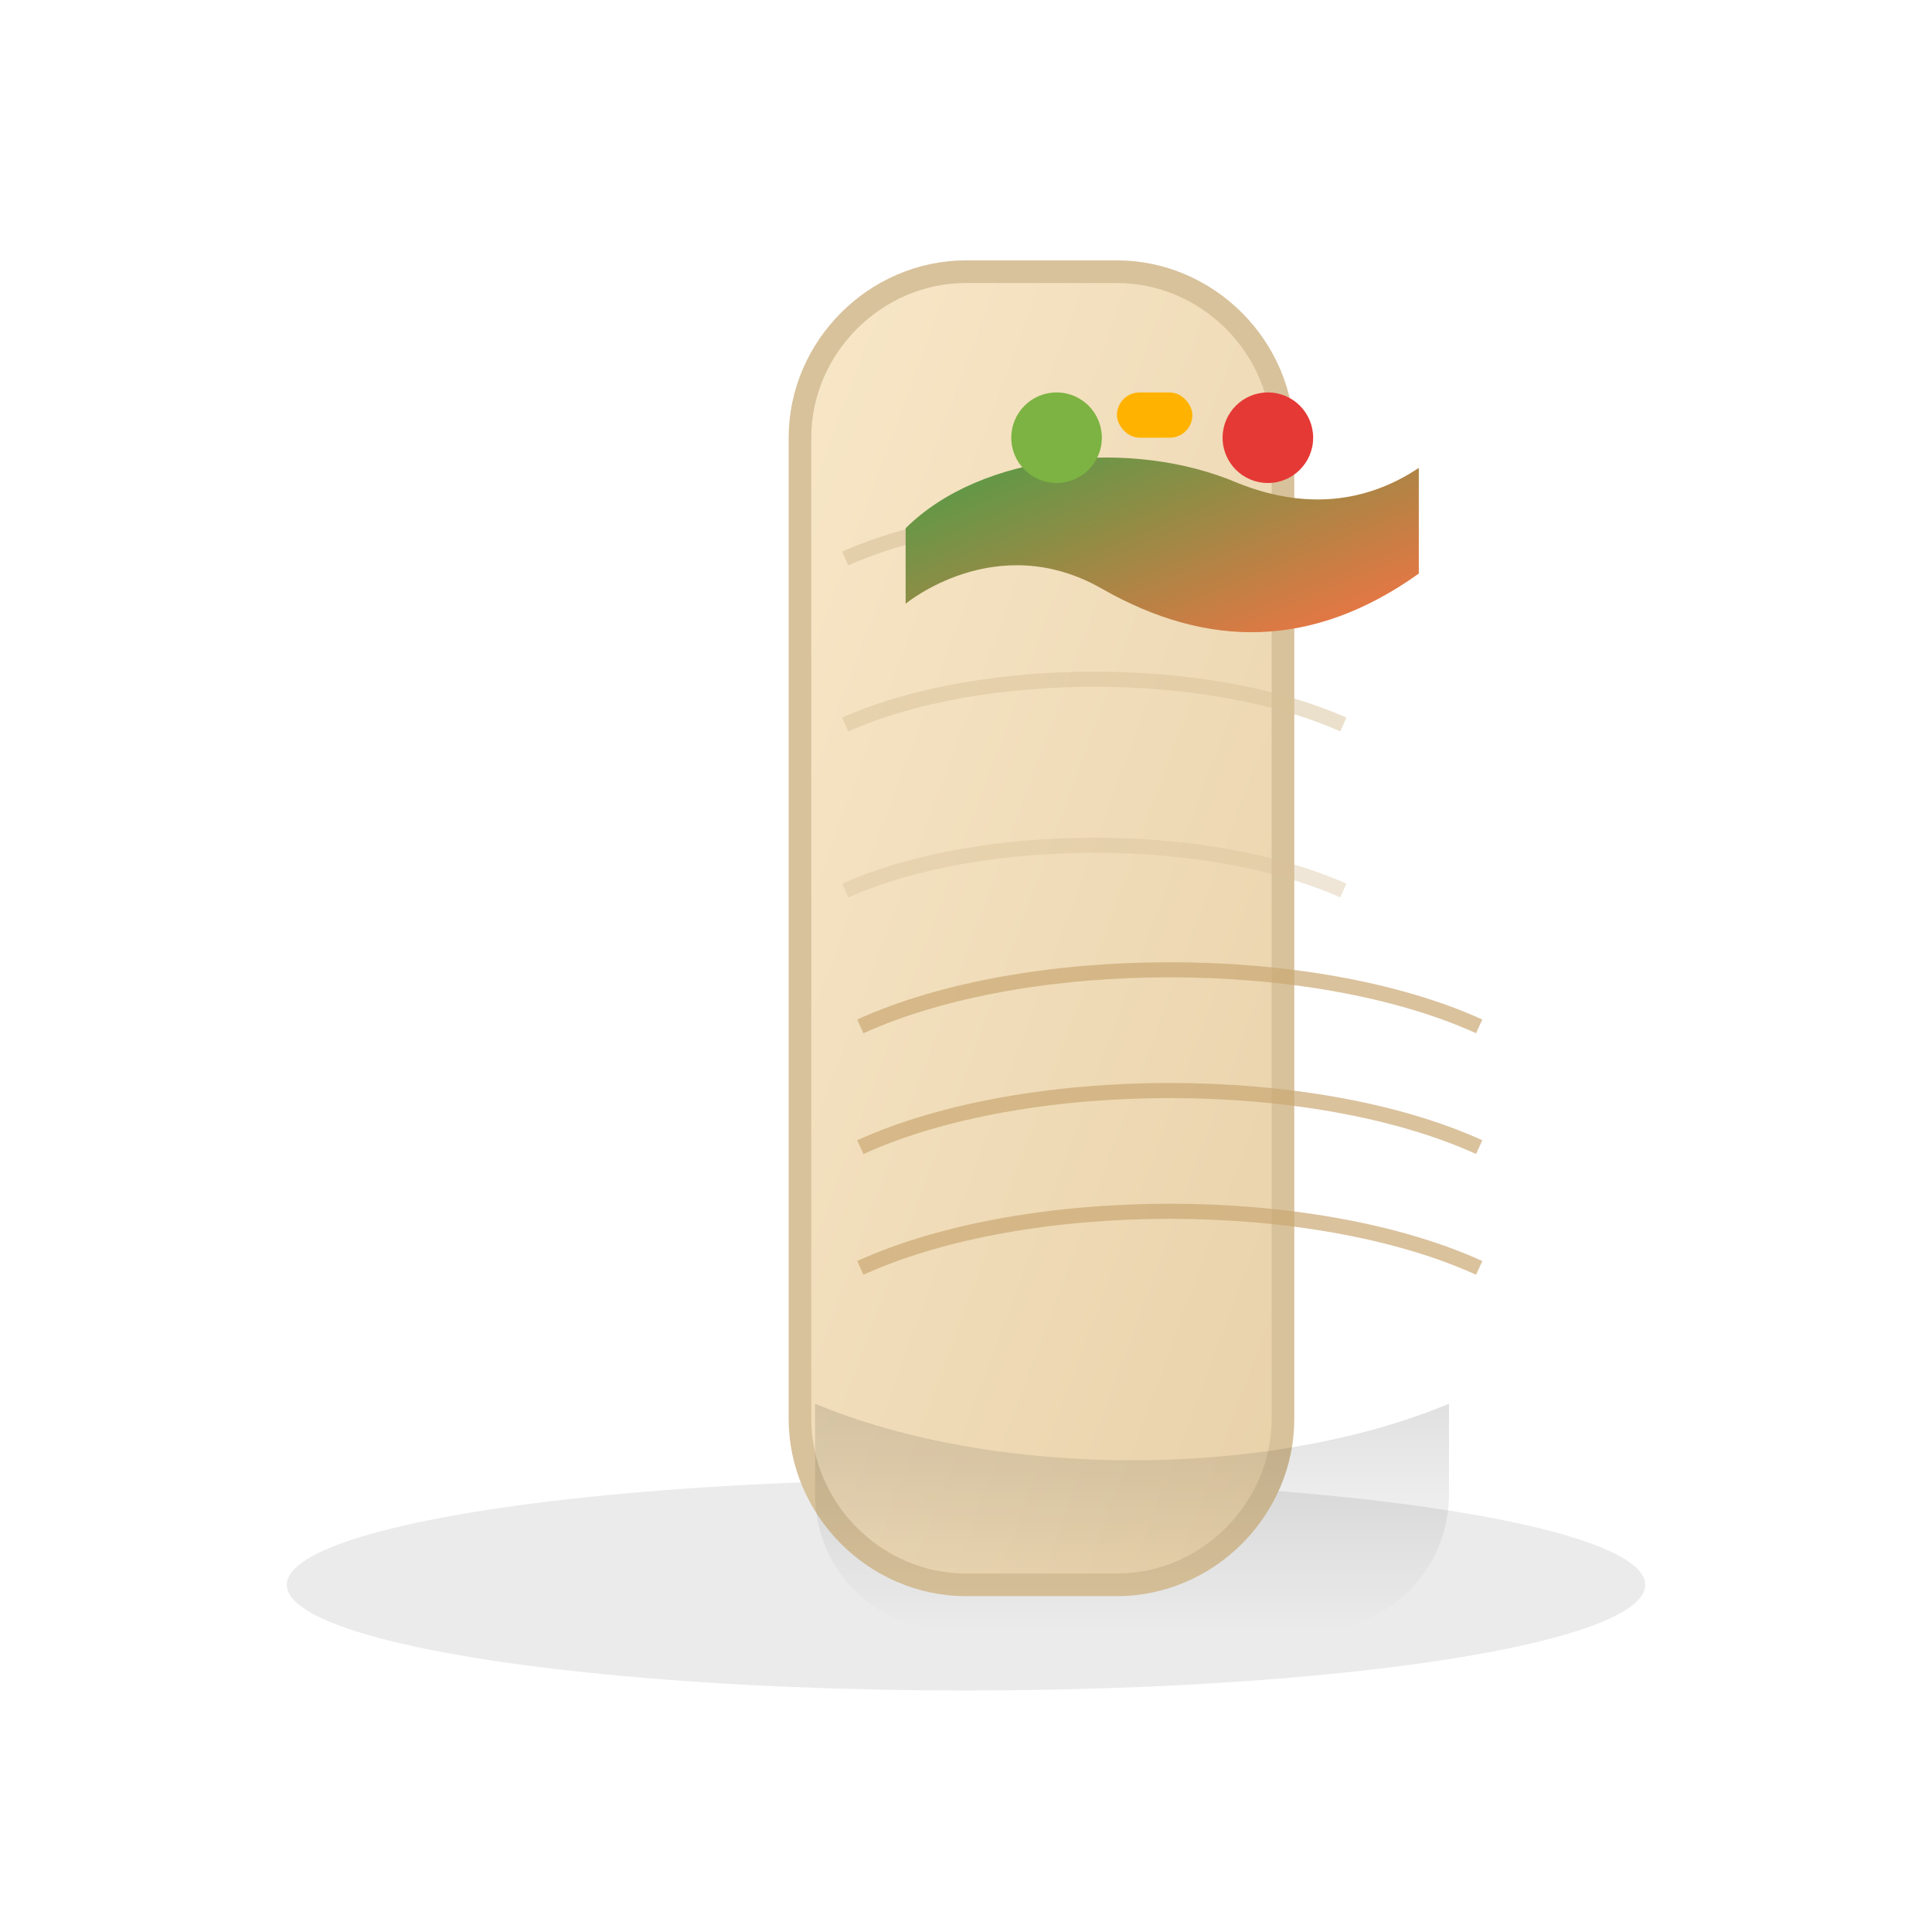 <svg width="256" height="256" viewBox="0 0 256 256" xmlns="http://www.w3.org/2000/svg" fill="none">
  <defs>
    <linearGradient id="wrap" x1="0" y1="0" x2="1" y2="1">
      <stop offset="0%" stop-color="#f8e7c8" />
      <stop offset="100%" stop-color="#e8d1a9" />
    </linearGradient>
    <linearGradient id="shadow" x1="0" y1="0" x2="0" y2="1">
      <stop offset="0%" stop-color="#000" stop-opacity="0.12" />
      <stop offset="100%" stop-color="#000" stop-opacity="0" />
    </linearGradient>
    <linearGradient id="filling" x1="0" y1="0" x2="1" y2="1">
      <stop offset="0%" stop-color="#43a047" />
      <stop offset="100%" stop-color="#ff7043" />
    </linearGradient>
  </defs>

  <!-- soft ground shadow -->
  <ellipse cx="128" cy="210" rx="90" ry="14" fill="#000" opacity="0.08"/>

  <!-- wrap body -->
  <g transform="translate(86,36)">
    <path d="M20 22c0-12 10-22 22-22h20c12 0 22 10 22 22v130c0 12-10 22-22 22H42c-12 0-22-10-22-22V22z" fill="url(#wrap)" stroke="#d8c29b" stroke-width="3"/>

    <!-- subtle paper folds -->
    <path d="M26 38c18-8 48-8 66 0" stroke="#d8c29b" stroke-width="2" opacity="0.6"/>
    <path d="M26 60c18-8 48-8 66 0" stroke="#d8c29b" stroke-width="2" opacity="0.5"/>
    <path d="M26 82c18-8 48-8 66 0" stroke="#d8c29b" stroke-width="2" opacity="0.4"/>

    <!-- top filling peeking out -->
    <g transform="translate(18,-6)">
      <path d="M16 40c10-10 30-12 44-6 10 4 18 2 24-2v14c-14 10-28 10-42 2-14-8-26 2-26 2V40z" fill="url(#filling)"/>
      <circle cx="64" cy="28" r="6" fill="#e53935"/>
      <circle cx="36" cy="28" r="6" fill="#7cb342"/>
      <rect x="44" y="22" width="10" height="6" rx="3" fill="#ffb300"/>
    </g>

    <!-- grill/brown marks -->
    <g stroke="#caa874" stroke-width="2" opacity="0.7">
      <path d="M28 100c22-10 60-10 82 0"/>
      <path d="M28 116c22-10 60-10 82 0"/>
      <path d="M28 132c22-10 60-10 82 0"/>
    </g>

    <!-- bottom fold -->
    <path d="M22 150c24 10 60 10 84 0v12c0 10-8 18-18 18H40c-10 0-18-8-18-18v-12z" fill="url(#shadow)"/>
  </g>
</svg>
